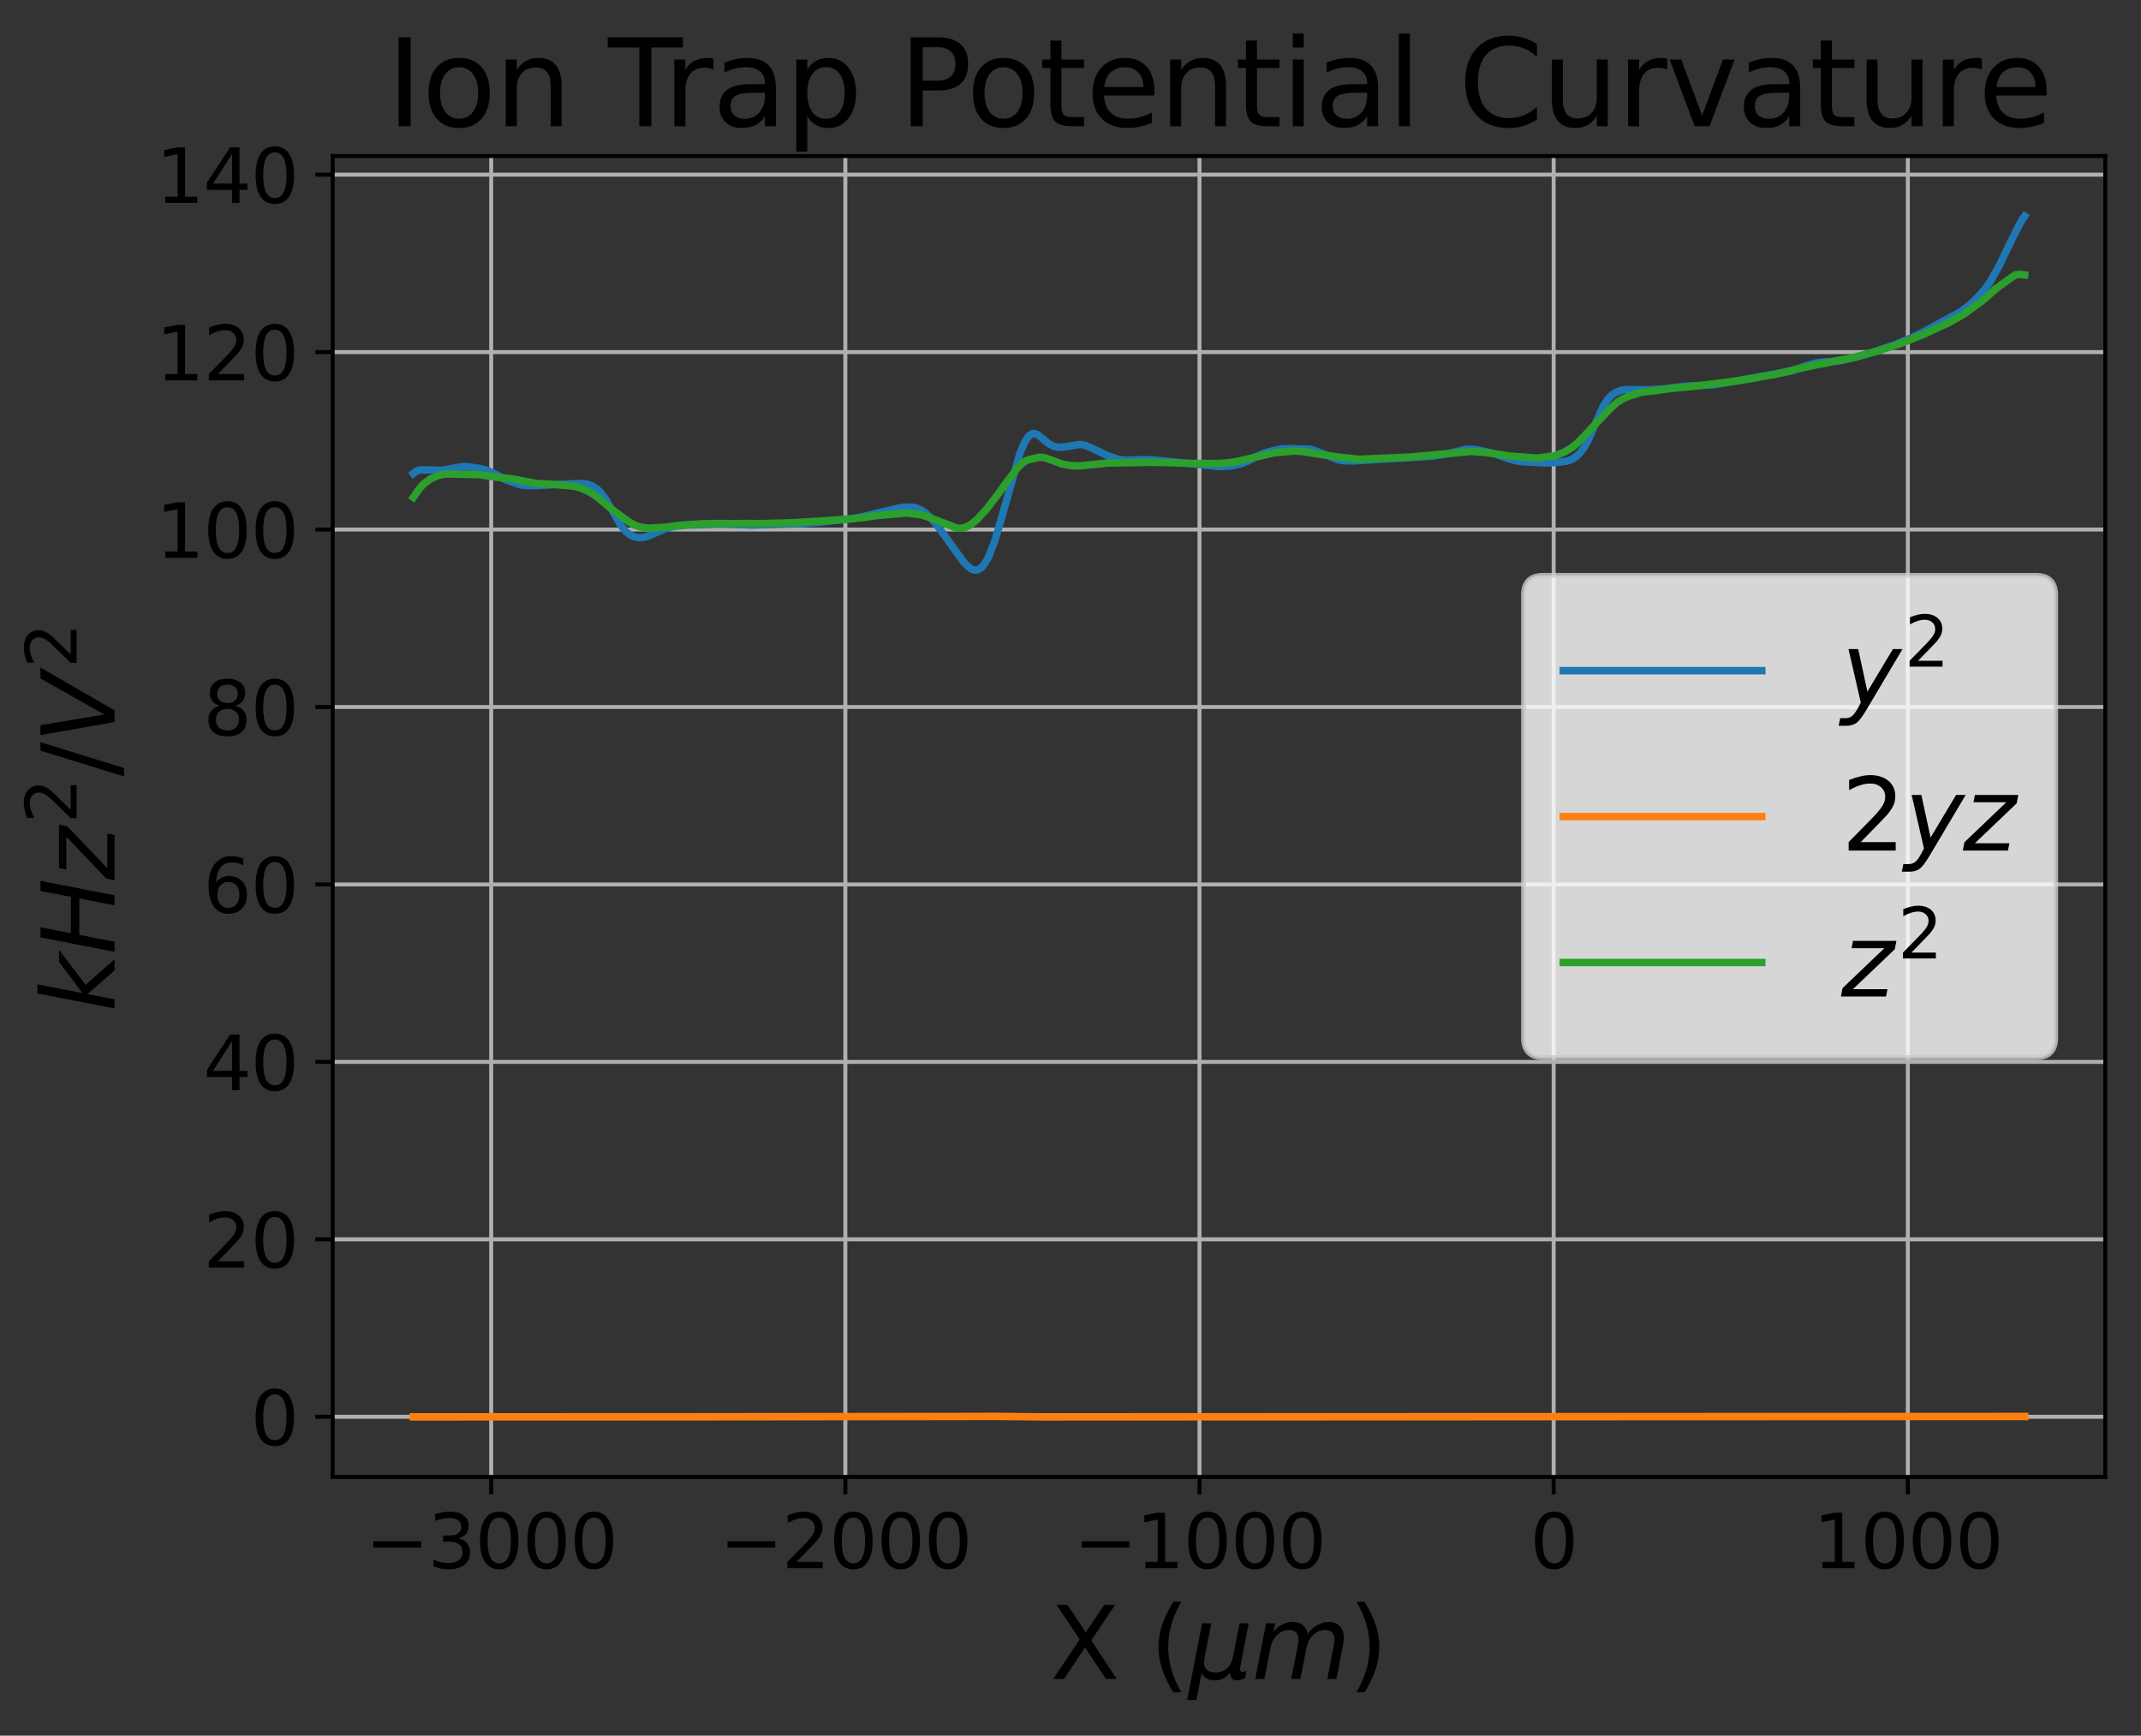 <?xml version="1.0" encoding="utf-8" standalone="no"?>
<!DOCTYPE svg PUBLIC "-//W3C//DTD SVG 1.1//EN"
  "http://www.w3.org/Graphics/SVG/1.1/DTD/svg11.dtd">
<svg xmlns:xlink="http://www.w3.org/1999/xlink" width="431.351pt" height="349.665pt" viewBox="0 0 431.351 349.665" xmlns="http://www.w3.org/2000/svg" version="1.1">
 <rect x="0" y="0" width="431.351" height="349.665" fill="#333333" stroke="none"/>
 <defs>
  <style type="text/css">*{stroke-linejoin: round; stroke-linecap: butt}</style>
 </defs>
 <g id="figure_1">
  <g id="patch_1">
   <path d="M 0 349.665 
L 431.351 349.665 
L 431.351 0 
L 0 0 
L 0 349.665 
z
" style="fill: none"/>
  </g>
  <g id="axes_1">
   <g id="patch_2">
    <path d="M 67.031 297.548 
L 424.151 297.548 
L 424.151 31.436 
L 67.031 31.436 
L 67.031 297.548 
z
" style="fill: none"/>
   </g>
   <g id="matplotlib.axis_1">
    <g id="xtick_1">
     <g id="line2d_1">
      <path d="M 98.962 297.548 
L 98.962 31.436 
" clip-path="url(#p16dad856f7)" style="fill: none; stroke: #b0b0b0; stroke-width: 0.8; stroke-linecap: square"/>
     </g>
     <g id="line2d_2">
      <defs>
       <path id="md39032bed2" d="M 0 0 
L 0 3.5 
" style="stroke: #000000; stroke-width: 0.8"/>
      </defs>
      <g>
       <use xlink:href="#md39032bed2" x="98.962" y="297.548" style="stroke: #000000; stroke-width: 0.8"/>
      </g>
     </g>
     <g id="text_1">
      <!-- −3000 -->
      <g transform="translate(73.589 315.946)scale(0.15 -0.15)">
       <defs>
        <path id="DejaVuSans-2212" d="M 678 2272 
L 4684 2272 
L 4684 1741 
L 678 1741 
L 678 2272 
z
" transform="scale(0.016)"/>
        <path id="DejaVuSans-33" d="M 2597 2516 
Q 3050 2419 3304 2112 
Q 3559 1806 3559 1356 
Q 3559 666 3084 287 
Q 2609 -91 1734 -91 
Q 1441 -91 1130 -33 
Q 819 25 488 141 
L 488 750 
Q 750 597 1062 519 
Q 1375 441 1716 441 
Q 2309 441 2620 675 
Q 2931 909 2931 1356 
Q 2931 1769 2642 2001 
Q 2353 2234 1838 2234 
L 1294 2234 
L 1294 2753 
L 1863 2753 
Q 2328 2753 2575 2939 
Q 2822 3125 2822 3475 
Q 2822 3834 2567 4026 
Q 2313 4219 1838 4219 
Q 1578 4219 1281 4162 
Q 984 4106 628 3988 
L 628 4550 
Q 988 4650 1302 4700 
Q 1616 4750 1894 4750 
Q 2613 4750 3031 4423 
Q 3450 4097 3450 3541 
Q 3450 3153 3228 2886 
Q 3006 2619 2597 2516 
z
" transform="scale(0.016)"/>
        <path id="DejaVuSans-30" d="M 2034 4250 
Q 1547 4250 1301 3770 
Q 1056 3291 1056 2328 
Q 1056 1369 1301 889 
Q 1547 409 2034 409 
Q 2525 409 2770 889 
Q 3016 1369 3016 2328 
Q 3016 3291 2770 3770 
Q 2525 4250 2034 4250 
z
M 2034 4750 
Q 2819 4750 3233 4129 
Q 3647 3509 3647 2328 
Q 3647 1150 3233 529 
Q 2819 -91 2034 -91 
Q 1250 -91 836 529 
Q 422 1150 422 2328 
Q 422 3509 836 4129 
Q 1250 4750 2034 4750 
z
" transform="scale(0.016)"/>
       </defs>
       <use xlink:href="#DejaVuSans-2212"/>
       <use xlink:href="#DejaVuSans-33" x="83.789"/>
       <use xlink:href="#DejaVuSans-30" x="147.412"/>
       <use xlink:href="#DejaVuSans-30" x="211.035"/>
       <use xlink:href="#DejaVuSans-30" x="274.658"/>
      </g>
     </g>
    </g>
    <g id="xtick_2">
     <g id="line2d_3">
      <path d="M 170.314 297.548 
L 170.314 31.436 
" clip-path="url(#p16dad856f7)" style="fill: none; stroke: #b0b0b0; stroke-width: 0.8; stroke-linecap: square"/>
     </g>
     <g id="line2d_4">
      <g>
       <use xlink:href="#md39032bed2" x="170.314" y="297.548" style="stroke: #000000; stroke-width: 0.8"/>
      </g>
     </g>
     <g id="text_2">
      <!-- −2000 -->
      <g transform="translate(144.942 315.946)scale(0.15 -0.15)">
       <defs>
        <path id="DejaVuSans-32" d="M 1228 531 
L 3431 531 
L 3431 0 
L 469 0 
L 469 531 
Q 828 903 1448 1529 
Q 2069 2156 2228 2338 
Q 2531 2678 2651 2914 
Q 2772 3150 2772 3378 
Q 2772 3750 2511 3984 
Q 2250 4219 1831 4219 
Q 1534 4219 1204 4116 
Q 875 4013 500 3803 
L 500 4441 
Q 881 4594 1212 4672 
Q 1544 4750 1819 4750 
Q 2544 4750 2975 4387 
Q 3406 4025 3406 3419 
Q 3406 3131 3298 2873 
Q 3191 2616 2906 2266 
Q 2828 2175 2409 1742 
Q 1991 1309 1228 531 
z
" transform="scale(0.016)"/>
       </defs>
       <use xlink:href="#DejaVuSans-2212"/>
       <use xlink:href="#DejaVuSans-32" x="83.789"/>
       <use xlink:href="#DejaVuSans-30" x="147.412"/>
       <use xlink:href="#DejaVuSans-30" x="211.035"/>
       <use xlink:href="#DejaVuSans-30" x="274.658"/>
      </g>
     </g>
    </g>
    <g id="xtick_3">
     <g id="line2d_5">
      <path d="M 241.667 297.548 
L 241.667 31.436 
" clip-path="url(#p16dad856f7)" style="fill: none; stroke: #b0b0b0; stroke-width: 0.8; stroke-linecap: square"/>
     </g>
     <g id="line2d_6">
      <g>
       <use xlink:href="#md39032bed2" x="241.667" y="297.548" style="stroke: #000000; stroke-width: 0.8"/>
      </g>
     </g>
     <g id="text_3">
      <!-- −1000 -->
      <g transform="translate(216.295 315.946)scale(0.15 -0.15)">
       <defs>
        <path id="DejaVuSans-31" d="M 794 531 
L 1825 531 
L 1825 4091 
L 703 3866 
L 703 4441 
L 1819 4666 
L 2450 4666 
L 2450 531 
L 3481 531 
L 3481 0 
L 794 0 
L 794 531 
z
" transform="scale(0.016)"/>
       </defs>
       <use xlink:href="#DejaVuSans-2212"/>
       <use xlink:href="#DejaVuSans-31" x="83.789"/>
       <use xlink:href="#DejaVuSans-30" x="147.412"/>
       <use xlink:href="#DejaVuSans-30" x="211.035"/>
       <use xlink:href="#DejaVuSans-30" x="274.658"/>
      </g>
     </g>
    </g>
    <g id="xtick_4">
     <g id="line2d_7">
      <path d="M 313.02 297.548 
L 313.02 31.436 
" clip-path="url(#p16dad856f7)" style="fill: none; stroke: #b0b0b0; stroke-width: 0.8; stroke-linecap: square"/>
     </g>
     <g id="line2d_8">
      <g>
       <use xlink:href="#md39032bed2" x="313.02" y="297.548" style="stroke: #000000; stroke-width: 0.8"/>
      </g>
     </g>
     <g id="text_4">
      <!-- 0 -->
      <g transform="translate(308.248 315.946)scale(0.15 -0.15)">
       <use xlink:href="#DejaVuSans-30"/>
      </g>
     </g>
    </g>
    <g id="xtick_5">
     <g id="line2d_9">
      <path d="M 384.372 297.548 
L 384.372 31.436 
" clip-path="url(#p16dad856f7)" style="fill: none; stroke: #b0b0b0; stroke-width: 0.8; stroke-linecap: square"/>
     </g>
     <g id="line2d_10">
      <g>
       <use xlink:href="#md39032bed2" x="384.372" y="297.548" style="stroke: #000000; stroke-width: 0.8"/>
      </g>
     </g>
     <g id="text_5">
      <!-- 1000 -->
      <g transform="translate(365.285 315.946)scale(0.15 -0.15)">
       <use xlink:href="#DejaVuSans-31"/>
       <use xlink:href="#DejaVuSans-30" x="63.623"/>
       <use xlink:href="#DejaVuSans-30" x="127.246"/>
       <use xlink:href="#DejaVuSans-30" x="190.869"/>
      </g>
     </g>
    </g>
    <g id="text_6">
     <!-- X ($\mu m$) -->
     <g transform="translate(211.591 338.265)scale(0.2 -0.2)">
      <defs>
       <path id="DejaVuSans-58" d="M 403 4666 
L 1081 4666 
L 2241 2931 
L 3406 4666 
L 4084 4666 
L 2584 2425 
L 4184 0 
L 3506 0 
L 2194 1984 
L 872 0 
L 191 0 
L 1856 2491 
L 403 4666 
z
" transform="scale(0.016)"/>
       <path id="DejaVuSans-20" transform="scale(0.016)"/>
       <path id="DejaVuSans-28" d="M 1984 4856 
Q 1566 4138 1362 3434 
Q 1159 2731 1159 2009 
Q 1159 1288 1364 580 
Q 1569 -128 1984 -844 
L 1484 -844 
Q 1016 -109 783 600 
Q 550 1309 550 2009 
Q 550 2706 781 3412 
Q 1013 4119 1484 4856 
L 1984 4856 
z
" transform="scale(0.016)"/>
       <path id="DejaVuSans-Oblique-3bc" d="M -84 -1331 
L 856 3500 
L 1434 3500 
L 1009 1322 
Q 997 1256 987 1175 
Q 978 1094 978 1013 
Q 978 722 1161 565 
Q 1344 409 1684 409 
Q 2147 409 2431 671 
Q 2716 934 2816 1459 
L 3213 3500 
L 3788 3500 
L 3266 809 
Q 3253 750 3248 706 
Q 3244 663 3244 628 
Q 3244 531 3283 486 
Q 3322 441 3406 441 
Q 3438 441 3492 456 
Q 3547 472 3647 513 
L 3559 50 
Q 3422 -19 3297 -55 
Q 3172 -91 3053 -91 
Q 2847 -91 2730 40 
Q 2613 172 2613 403 
Q 2438 153 2195 31 
Q 1953 -91 1625 -91 
Q 1334 -91 1117 43 
Q 900 178 831 397 
L 494 -1331 
L -84 -1331 
z
" transform="scale(0.016)"/>
       <path id="DejaVuSans-Oblique-6d" d="M 5747 2113 
L 5338 0 
L 4763 0 
L 5166 2094 
Q 5191 2228 5203 2325 
Q 5216 2422 5216 2491 
Q 5216 2772 5059 2928 
Q 4903 3084 4622 3084 
Q 4203 3084 3875 2770 
Q 3547 2456 3450 1953 
L 3066 0 
L 2491 0 
L 2900 2094 
Q 2925 2209 2937 2307 
Q 2950 2406 2950 2484 
Q 2950 2769 2794 2926 
Q 2638 3084 2363 3084 
Q 1938 3084 1609 2770 
Q 1281 2456 1184 1953 
L 800 0 
L 225 0 
L 909 3500 
L 1484 3500 
L 1375 2956 
Q 1609 3263 1923 3423 
Q 2238 3584 2597 3584 
Q 2978 3584 3223 3384 
Q 3469 3184 3519 2828 
Q 3781 3197 4126 3390 
Q 4472 3584 4856 3584 
Q 5306 3584 5551 3325 
Q 5797 3066 5797 2591 
Q 5797 2488 5784 2364 
Q 5772 2241 5747 2113 
z
" transform="scale(0.016)"/>
       <path id="DejaVuSans-29" d="M 513 4856 
L 1013 4856 
Q 1481 4119 1714 3412 
Q 1947 2706 1947 2009 
Q 1947 1309 1714 600 
Q 1481 -109 1013 -844 
L 513 -844 
Q 928 -128 1133 580 
Q 1338 1288 1338 2009 
Q 1338 2731 1133 3434 
Q 928 4138 513 4856 
z
" transform="scale(0.016)"/>
      </defs>
      <use xlink:href="#DejaVuSans-58" transform="translate(0 0.125)"/>
      <use xlink:href="#DejaVuSans-20" transform="translate(68.506 0.125)"/>
      <use xlink:href="#DejaVuSans-28" transform="translate(100.293 0.125)"/>
      <use xlink:href="#DejaVuSans-Oblique-3bc" transform="translate(139.307 0.125)"/>
      <use xlink:href="#DejaVuSans-Oblique-6d" transform="translate(202.93 0.125)"/>
      <use xlink:href="#DejaVuSans-29" transform="translate(300.342 0.125)"/>
     </g>
    </g>
   </g>
   <g id="matplotlib.axis_2">
    <g id="ytick_1">
     <g id="line2d_11">
      <path d="M 67.031 285.429 
L 424.151 285.429 
" clip-path="url(#p16dad856f7)" style="fill: none; stroke: #b0b0b0; stroke-width: 0.8; stroke-linecap: square"/>
     </g>
     <g id="line2d_12">
      <defs>
       <path id="m6f3f5b6aff" d="M 0 0 
L -3.5 0 
" style="stroke: #000000; stroke-width: 0.8"/>
      </defs>
      <g>
       <use xlink:href="#m6f3f5b6aff" x="67.031" y="285.429" style="stroke: #000000; stroke-width: 0.8"/>
      </g>
     </g>
     <g id="text_7">
      <!-- 0 -->
      <g transform="translate(50.487 291.128)scale(0.15 -0.15)">
       <use xlink:href="#DejaVuSans-30"/>
      </g>
     </g>
    </g>
    <g id="ytick_2">
     <g id="line2d_13">
      <path d="M 67.031 249.68 
L 424.151 249.68 
" clip-path="url(#p16dad856f7)" style="fill: none; stroke: #b0b0b0; stroke-width: 0.8; stroke-linecap: square"/>
     </g>
     <g id="line2d_14">
      <g>
       <use xlink:href="#m6f3f5b6aff" x="67.031" y="249.68" style="stroke: #000000; stroke-width: 0.8"/>
      </g>
     </g>
     <g id="text_8">
      <!-- 20 -->
      <g transform="translate(40.944 255.379)scale(0.15 -0.15)">
       <use xlink:href="#DejaVuSans-32"/>
       <use xlink:href="#DejaVuSans-30" x="63.623"/>
      </g>
     </g>
    </g>
    <g id="ytick_3">
     <g id="line2d_15">
      <path d="M 67.031 213.931 
L 424.151 213.931 
" clip-path="url(#p16dad856f7)" style="fill: none; stroke: #b0b0b0; stroke-width: 0.8; stroke-linecap: square"/>
     </g>
     <g id="line2d_16">
      <g>
       <use xlink:href="#m6f3f5b6aff" x="67.031" y="213.931" style="stroke: #000000; stroke-width: 0.8"/>
      </g>
     </g>
     <g id="text_9">
      <!-- 40 -->
      <g transform="translate(40.944 219.63)scale(0.15 -0.15)">
       <defs>
        <path id="DejaVuSans-34" d="M 2419 4116 
L 825 1625 
L 2419 1625 
L 2419 4116 
z
M 2253 4666 
L 3047 4666 
L 3047 1625 
L 3713 1625 
L 3713 1100 
L 3047 1100 
L 3047 0 
L 2419 0 
L 2419 1100 
L 313 1100 
L 313 1709 
L 2253 4666 
z
" transform="scale(0.016)"/>
       </defs>
       <use xlink:href="#DejaVuSans-34"/>
       <use xlink:href="#DejaVuSans-30" x="63.623"/>
      </g>
     </g>
    </g>
    <g id="ytick_4">
     <g id="line2d_17">
      <path d="M 67.031 178.182 
L 424.151 178.182 
" clip-path="url(#p16dad856f7)" style="fill: none; stroke: #b0b0b0; stroke-width: 0.8; stroke-linecap: square"/>
     </g>
     <g id="line2d_18">
      <g>
       <use xlink:href="#m6f3f5b6aff" x="67.031" y="178.182" style="stroke: #000000; stroke-width: 0.8"/>
      </g>
     </g>
     <g id="text_10">
      <!-- 60 -->
      <g transform="translate(40.944 183.881)scale(0.15 -0.15)">
       <defs>
        <path id="DejaVuSans-36" d="M 2113 2584 
Q 1688 2584 1439 2293 
Q 1191 2003 1191 1497 
Q 1191 994 1439 701 
Q 1688 409 2113 409 
Q 2538 409 2786 701 
Q 3034 994 3034 1497 
Q 3034 2003 2786 2293 
Q 2538 2584 2113 2584 
z
M 3366 4563 
L 3366 3988 
Q 3128 4100 2886 4159 
Q 2644 4219 2406 4219 
Q 1781 4219 1451 3797 
Q 1122 3375 1075 2522 
Q 1259 2794 1537 2939 
Q 1816 3084 2150 3084 
Q 2853 3084 3261 2657 
Q 3669 2231 3669 1497 
Q 3669 778 3244 343 
Q 2819 -91 2113 -91 
Q 1303 -91 875 529 
Q 447 1150 447 2328 
Q 447 3434 972 4092 
Q 1497 4750 2381 4750 
Q 2619 4750 2861 4703 
Q 3103 4656 3366 4563 
z
" transform="scale(0.016)"/>
       </defs>
       <use xlink:href="#DejaVuSans-36"/>
       <use xlink:href="#DejaVuSans-30" x="63.623"/>
      </g>
     </g>
    </g>
    <g id="ytick_5">
     <g id="line2d_19">
      <path d="M 67.031 142.433 
L 424.151 142.433 
" clip-path="url(#p16dad856f7)" style="fill: none; stroke: #b0b0b0; stroke-width: 0.8; stroke-linecap: square"/>
     </g>
     <g id="line2d_20">
      <g>
       <use xlink:href="#m6f3f5b6aff" x="67.031" y="142.433" style="stroke: #000000; stroke-width: 0.8"/>
      </g>
     </g>
     <g id="text_11">
      <!-- 80 -->
      <g transform="translate(40.944 148.132)scale(0.15 -0.15)">
       <defs>
        <path id="DejaVuSans-38" d="M 2034 2216 
Q 1584 2216 1326 1975 
Q 1069 1734 1069 1313 
Q 1069 891 1326 650 
Q 1584 409 2034 409 
Q 2484 409 2743 651 
Q 3003 894 3003 1313 
Q 3003 1734 2745 1975 
Q 2488 2216 2034 2216 
z
M 1403 2484 
Q 997 2584 770 2862 
Q 544 3141 544 3541 
Q 544 4100 942 4425 
Q 1341 4750 2034 4750 
Q 2731 4750 3128 4425 
Q 3525 4100 3525 3541 
Q 3525 3141 3298 2862 
Q 3072 2584 2669 2484 
Q 3125 2378 3379 2068 
Q 3634 1759 3634 1313 
Q 3634 634 3220 271 
Q 2806 -91 2034 -91 
Q 1263 -91 848 271 
Q 434 634 434 1313 
Q 434 1759 690 2068 
Q 947 2378 1403 2484 
z
M 1172 3481 
Q 1172 3119 1398 2916 
Q 1625 2713 2034 2713 
Q 2441 2713 2670 2916 
Q 2900 3119 2900 3481 
Q 2900 3844 2670 4047 
Q 2441 4250 2034 4250 
Q 1625 4250 1398 4047 
Q 1172 3844 1172 3481 
z
" transform="scale(0.016)"/>
       </defs>
       <use xlink:href="#DejaVuSans-38"/>
       <use xlink:href="#DejaVuSans-30" x="63.623"/>
      </g>
     </g>
    </g>
    <g id="ytick_6">
     <g id="line2d_21">
      <path d="M 67.031 106.684 
L 424.151 106.684 
" clip-path="url(#p16dad856f7)" style="fill: none; stroke: #b0b0b0; stroke-width: 0.8; stroke-linecap: square"/>
     </g>
     <g id="line2d_22">
      <g>
       <use xlink:href="#m6f3f5b6aff" x="67.031" y="106.684" style="stroke: #000000; stroke-width: 0.8"/>
      </g>
     </g>
     <g id="text_12">
      <!-- 100 -->
      <g transform="translate(31.4 112.383)scale(0.15 -0.15)">
       <use xlink:href="#DejaVuSans-31"/>
       <use xlink:href="#DejaVuSans-30" x="63.623"/>
       <use xlink:href="#DejaVuSans-30" x="127.246"/>
      </g>
     </g>
    </g>
    <g id="ytick_7">
     <g id="line2d_23">
      <path d="M 67.031 70.935 
L 424.151 70.935 
" clip-path="url(#p16dad856f7)" style="fill: none; stroke: #b0b0b0; stroke-width: 0.8; stroke-linecap: square"/>
     </g>
     <g id="line2d_24">
      <g>
       <use xlink:href="#m6f3f5b6aff" x="67.031" y="70.935" style="stroke: #000000; stroke-width: 0.8"/>
      </g>
     </g>
     <g id="text_13">
      <!-- 120 -->
      <g transform="translate(31.4 76.634)scale(0.15 -0.15)">
       <use xlink:href="#DejaVuSans-31"/>
       <use xlink:href="#DejaVuSans-32" x="63.623"/>
       <use xlink:href="#DejaVuSans-30" x="127.246"/>
      </g>
     </g>
    </g>
    <g id="ytick_8">
     <g id="line2d_25">
      <path d="M 67.031 35.186 
L 424.151 35.186 
" clip-path="url(#p16dad856f7)" style="fill: none; stroke: #b0b0b0; stroke-width: 0.8; stroke-linecap: square"/>
     </g>
     <g id="line2d_26">
      <g>
       <use xlink:href="#m6f3f5b6aff" x="67.031" y="35.186" style="stroke: #000000; stroke-width: 0.8"/>
      </g>
     </g>
     <g id="text_14">
      <!-- 140 -->
      <g transform="translate(31.4 40.885)scale(0.15 -0.15)">
       <use xlink:href="#DejaVuSans-31"/>
       <use xlink:href="#DejaVuSans-34" x="63.623"/>
       <use xlink:href="#DejaVuSans-30" x="127.246"/>
      </g>
     </g>
    </g>
    <g id="text_15">
     <!-- $kHz^2/V^2$ -->
     <g transform="translate(23.241 203.892)rotate(-90)scale(0.2 -0.2)">
      <defs>
       <path id="DejaVuSans-Oblique-6b" d="M 1172 4863 
L 1747 4863 
L 1197 2028 
L 3169 3500 
L 3916 3500 
L 1716 1825 
L 3322 0 
L 2625 0 
L 1131 1709 
L 800 0 
L 225 0 
L 1172 4863 
z
" transform="scale(0.016)"/>
       <path id="DejaVuSans-Oblique-48" d="M 1081 4666 
L 1716 4666 
L 1344 2753 
L 3634 2753 
L 4006 4666 
L 4641 4666 
L 3731 0 
L 3097 0 
L 3531 2222 
L 1241 2222 
L 806 0 
L 172 0 
L 1081 4666 
z
" transform="scale(0.016)"/>
       <path id="DejaVuSans-Oblique-7a" d="M 744 3500 
L 3475 3500 
L 3372 2975 
L 738 459 
L 2913 459 
L 2822 0 
L -19 0 
L 84 525 
L 2719 3041 
L 653 3041 
L 744 3500 
z
" transform="scale(0.016)"/>
       <path id="DejaVuSans-2f" d="M 1625 4666 
L 2156 4666 
L 531 -594 
L 0 -594 
L 1625 4666 
z
" transform="scale(0.016)"/>
       <path id="DejaVuSans-Oblique-56" d="M 1319 0 
L 500 4666 
L 1119 4666 
L 1797 653 
L 4063 4666 
L 4750 4666 
L 2053 0 
L 1319 0 
z
" transform="scale(0.016)"/>
      </defs>
      <use xlink:href="#DejaVuSans-Oblique-6b" transform="translate(0 0.766)"/>
      <use xlink:href="#DejaVuSans-Oblique-48" transform="translate(57.91 0.766)"/>
      <use xlink:href="#DejaVuSans-Oblique-7a" transform="translate(133.105 0.766)"/>
      <use xlink:href="#DejaVuSans-32" transform="translate(190.062 39.047)scale(0.7)"/>
      <use xlink:href="#DejaVuSans-2f" transform="translate(237.332 0.766)"/>
      <use xlink:href="#DejaVuSans-Oblique-56" transform="translate(271.024 0.766)"/>
      <use xlink:href="#DejaVuSans-32" transform="translate(346.449 39.047)scale(0.7)"/>
     </g>
    </g>
   </g>
   <g id="line2d_27">
    <path d="M 83.264 95.4 
L 83.906 94.928 
L 84.477 94.672 
L 86.832 94.677 
L 88.401 94.773 
L 89.186 94.721 
L 90.756 94.444 
L 93.111 94.012 
L 94.11 94.01 
L 96.536 94.341 
L 97.749 94.636 
L 99.532 95.389 
L 102.03 96.722 
L 104.741 97.636 
L 105.526 97.784 
L 107.595 97.846 
L 116.942 97.389 
L 118.227 97.524 
L 119.226 97.852 
L 120.153 98.426 
L 120.938 99.151 
L 121.866 100.345 
L 123.221 102.633 
L 125.077 105.827 
L 126.076 107.057 
L 126.86 107.708 
L 127.717 108.133 
L 128.644 108.33 
L 129.715 108.259 
L 130.928 107.893 
L 131.998 107.396 
L 134.352 106.412 
L 135.78 106.063 
L 138.277 105.781 
L 139.775 105.759 
L 144.77 105.589 
L 149.907 105.72 
L 151.548 105.786 
L 154.046 105.705 
L 155.187 105.697 
L 156.757 105.639 
L 159.611 105.564 
L 161.681 105.519 
L 165.462 105.181 
L 166.889 105.005 
L 169.387 104.73 
L 171.67 104.476 
L 173.525 104.131 
L 181.588 102.236 
L 183.158 102.129 
L 184.228 102.249 
L 185.298 102.614 
L 186.369 103.262 
L 187.367 104.153 
L 188.652 105.629 
L 189.936 107.395 
L 194.217 113.329 
L 195.216 114.295 
L 195.787 114.686 
L 196.429 114.87 
L 197 114.814 
L 197.785 114.317 
L 198.356 113.609 
L 199.141 112.276 
L 200.354 109.18 
L 201.709 104.607 
L 205.491 91.287 
L 206.419 89.14 
L 207.132 88.003 
L 207.56 87.621 
L 208.06 87.333 
L 208.417 87.324 
L 209.059 87.569 
L 209.915 88.233 
L 211.271 89.386 
L 212.198 89.885 
L 213.197 90.122 
L 214.838 89.977 
L 217.621 89.524 
L 218.62 89.711 
L 219.833 90.218 
L 223.258 91.859 
L 225.327 92.541 
L 226.683 92.729 
L 228.038 92.689 
L 229.965 92.605 
L 232.534 92.665 
L 234.817 92.892 
L 245.591 93.997 
L 247.946 93.883 
L 250.086 93.433 
L 251.514 92.827 
L 253.297 91.893 
L 255.081 91.152 
L 257.935 90.464 
L 259.648 90.39 
L 263.786 90.48 
L 264.856 90.745 
L 266.569 91.413 
L 269.637 92.642 
L 270.85 92.84 
L 272.777 92.851 
L 288.76 91.892 
L 291.614 91.409 
L 295.324 90.52 
L 296.608 90.511 
L 298.107 90.701 
L 301.104 91.417 
L 304.1 92.471 
L 305.599 92.877 
L 307.169 93.053 
L 311.45 93.273 
L 313.733 93.164 
L 315.66 92.916 
L 316.73 92.513 
L 317.657 91.902 
L 318.442 91.122 
L 319.227 90.036 
L 320.155 88.301 
L 321.296 85.649 
L 322.938 81.967 
L 323.794 80.583 
L 324.65 79.652 
L 325.506 79.072 
L 326.505 78.682 
L 327.647 78.483 
L 329.573 78.51 
L 331.428 78.539 
L 335.139 78.364 
L 337.922 77.99 
L 340.062 77.781 
L 345.628 77.495 
L 360.897 74.742 
L 362.61 74.152 
L 363.894 73.668 
L 365.892 73.105 
L 367.319 72.914 
L 369.103 72.862 
L 370.601 72.706 
L 373.312 72.084 
L 373.883 71.963 
L 375.953 71.403 
L 376.737 71.116 
L 379.592 70.161 
L 381.875 69.407 
L 385.3 67.957 
L 387.868 66.689 
L 391.293 64.816 
L 393.291 63.726 
L 394.932 62.87 
L 397.144 61.167 
L 398.643 59.697 
L 399.998 58.122 
L 401.069 56.574 
L 402.781 53.539 
L 404.708 49.565 
L 405.064 48.787 
L 407.205 44.549 
L 407.919 43.532 
L 407.919 43.532 
" clip-path="url(#p16dad856f7)" style="fill: none; stroke: #1f77b4; stroke-width: 1.5; stroke-linecap: square"/>
   </g>
   <g id="line2d_28">
    <path d="M 83.264 285.446 
L 135.851 285.429 
L 192.862 285.368 
L 200.924 285.35 
L 209.558 285.445 
L 242.88 285.429 
L 407.919 285.365 
L 407.919 285.365 
" clip-path="url(#p16dad856f7)" style="fill: none; stroke: #ff7f0e; stroke-width: 1.5; stroke-linecap: square"/>
   </g>
   <g id="line2d_29">
    <path d="M 83.264 100.204 
L 84.477 98.481 
L 85.333 97.536 
L 86.689 96.503 
L 88.33 95.782 
L 89.329 95.561 
L 90.542 95.488 
L 96.464 95.622 
L 99.889 96.125 
L 103.1 96.449 
L 108.023 97.395 
L 109.807 97.501 
L 111.52 97.585 
L 115.729 97.972 
L 117.014 98.323 
L 118.584 99.012 
L 119.939 99.832 
L 122.08 101.605 
L 123.792 103.006 
L 126.646 105.093 
L 127.788 105.755 
L 128.787 106.127 
L 129.715 106.309 
L 130.856 106.404 
L 134.067 106.216 
L 136.493 105.866 
L 141.63 105.517 
L 144.984 105.456 
L 148.124 105.496 
L 150.264 105.455 
L 153.332 105.49 
L 160.182 105.293 
L 170.457 104.627 
L 171.955 104.485 
L 174.381 104.197 
L 175.808 103.973 
L 176.807 103.854 
L 182.73 103.35 
L 185.512 103.706 
L 186.654 104.037 
L 192.79 106.4 
L 193.718 106.426 
L 194.289 106.314 
L 195.359 105.834 
L 196.786 104.72 
L 198.713 102.633 
L 201.067 99.57 
L 202.209 97.965 
L 204.849 94.44 
L 206.062 93.233 
L 206.918 92.695 
L 209.344 92.115 
L 210.486 92.233 
L 211.841 92.695 
L 213.911 93.456 
L 215.552 93.771 
L 217.122 93.874 
L 218.62 93.755 
L 223.044 93.291 
L 231.963 93.137 
L 236.815 93.242 
L 239.526 93.352 
L 245.377 93.375 
L 247.161 93.272 
L 249.088 93.002 
L 250.086 92.76 
L 256.722 91.225 
L 260.861 90.851 
L 262.573 90.994 
L 267.711 91.804 
L 269.637 92.098 
L 273.847 92.526 
L 284.336 92.065 
L 296.394 90.945 
L 299.177 91.14 
L 301.46 91.466 
L 304.314 91.882 
L 309.523 92.288 
L 313.305 91.816 
L 315.231 91.049 
L 316.516 90.285 
L 317.657 89.381 
L 319.084 87.934 
L 324.507 82.204 
L 325.792 81.068 
L 326.862 80.392 
L 328.36 79.733 
L 330.43 79.098 
L 331.643 78.909 
L 333.498 78.694 
L 336.495 78.285 
L 339.135 78.02 
L 342.488 77.675 
L 349.695 76.772 
L 353.619 76.146 
L 356.259 75.641 
L 357.544 75.44 
L 361.825 74.402 
L 364.465 73.82 
L 366.106 73.478 
L 368.175 73.09 
L 368.532 72.996 
L 369.959 72.671 
L 372.028 72.331 
L 373.455 72.032 
L 373.883 71.895 
L 378.379 70.72 
L 379.806 70.222 
L 382.731 69.255 
L 383.231 69.098 
L 386.584 67.74 
L 387.084 67.55 
L 387.868 67.214 
L 389.01 66.679 
L 389.724 66.329 
L 390.508 65.97 
L 391.293 65.626 
L 391.579 65.497 
L 392.221 65.216 
L 394.433 64.003 
L 396.003 63.054 
L 399.428 60.546 
L 401.568 58.676 
L 401.782 58.487 
L 401.854 58.276 
L 401.925 58.399 
L 402.424 57.938 
L 405.707 55.577 
L 405.778 55.594 
L 406.063 55.359 
L 406.349 55.338 
L 406.634 55.292 
L 406.92 55.278 
L 407.919 55.395 
L 407.919 55.395 
" clip-path="url(#p16dad856f7)" style="fill: none; stroke: #2ca02c; stroke-width: 1.5; stroke-linecap: square"/>
   </g>
   <g id="patch_3">
    <path d="M 67.031 297.548 
L 67.031 31.436 
" style="fill: none; stroke: #000000; stroke-width: 0.8; stroke-linejoin: miter; stroke-linecap: square"/>
   </g>
   <g id="patch_4">
    <path d="M 424.151 297.548 
L 424.151 31.436 
" style="fill: none; stroke: #000000; stroke-width: 0.8; stroke-linejoin: miter; stroke-linecap: square"/>
   </g>
   <g id="patch_5">
    <path d="M 67.031 297.548 
L 424.151 297.548 
" style="fill: none; stroke: #000000; stroke-width: 0.8; stroke-linejoin: miter; stroke-linecap: square"/>
   </g>
   <g id="patch_6">
    <path d="M 67.031 31.436 
L 424.151 31.436 
" style="fill: none; stroke: #000000; stroke-width: 0.8; stroke-linejoin: miter; stroke-linecap: square"/>
   </g>
   <g id="text_16">
    <!-- Ion Trap Potential Curvature -->
    <g transform="translate(77.906 25.436)scale(0.24 -0.24)">
     <defs>
      <path id="DejaVuSans-49" d="M 628 4666 
L 1259 4666 
L 1259 0 
L 628 0 
L 628 4666 
z
" transform="scale(0.016)"/>
      <path id="DejaVuSans-6f" d="M 1959 3097 
Q 1497 3097 1228 2736 
Q 959 2375 959 1747 
Q 959 1119 1226 758 
Q 1494 397 1959 397 
Q 2419 397 2687 759 
Q 2956 1122 2956 1747 
Q 2956 2369 2687 2733 
Q 2419 3097 1959 3097 
z
M 1959 3584 
Q 2709 3584 3137 3096 
Q 3566 2609 3566 1747 
Q 3566 888 3137 398 
Q 2709 -91 1959 -91 
Q 1206 -91 779 398 
Q 353 888 353 1747 
Q 353 2609 779 3096 
Q 1206 3584 1959 3584 
z
" transform="scale(0.016)"/>
      <path id="DejaVuSans-6e" d="M 3513 2113 
L 3513 0 
L 2938 0 
L 2938 2094 
Q 2938 2591 2744 2837 
Q 2550 3084 2163 3084 
Q 1697 3084 1428 2787 
Q 1159 2491 1159 1978 
L 1159 0 
L 581 0 
L 581 3500 
L 1159 3500 
L 1159 2956 
Q 1366 3272 1645 3428 
Q 1925 3584 2291 3584 
Q 2894 3584 3203 3211 
Q 3513 2838 3513 2113 
z
" transform="scale(0.016)"/>
      <path id="DejaVuSans-54" d="M -19 4666 
L 3928 4666 
L 3928 4134 
L 2272 4134 
L 2272 0 
L 1638 0 
L 1638 4134 
L -19 4134 
L -19 4666 
z
" transform="scale(0.016)"/>
      <path id="DejaVuSans-72" d="M 2631 2963 
Q 2534 3019 2420 3045 
Q 2306 3072 2169 3072 
Q 1681 3072 1420 2755 
Q 1159 2438 1159 1844 
L 1159 0 
L 581 0 
L 581 3500 
L 1159 3500 
L 1159 2956 
Q 1341 3275 1631 3429 
Q 1922 3584 2338 3584 
Q 2397 3584 2469 3576 
Q 2541 3569 2628 3553 
L 2631 2963 
z
" transform="scale(0.016)"/>
      <path id="DejaVuSans-61" d="M 2194 1759 
Q 1497 1759 1228 1600 
Q 959 1441 959 1056 
Q 959 750 1161 570 
Q 1363 391 1709 391 
Q 2188 391 2477 730 
Q 2766 1069 2766 1631 
L 2766 1759 
L 2194 1759 
z
M 3341 1997 
L 3341 0 
L 2766 0 
L 2766 531 
Q 2569 213 2275 61 
Q 1981 -91 1556 -91 
Q 1019 -91 701 211 
Q 384 513 384 1019 
Q 384 1609 779 1909 
Q 1175 2209 1959 2209 
L 2766 2209 
L 2766 2266 
Q 2766 2663 2505 2880 
Q 2244 3097 1772 3097 
Q 1472 3097 1187 3025 
Q 903 2953 641 2809 
L 641 3341 
Q 956 3463 1253 3523 
Q 1550 3584 1831 3584 
Q 2591 3584 2966 3190 
Q 3341 2797 3341 1997 
z
" transform="scale(0.016)"/>
      <path id="DejaVuSans-70" d="M 1159 525 
L 1159 -1331 
L 581 -1331 
L 581 3500 
L 1159 3500 
L 1159 2969 
Q 1341 3281 1617 3432 
Q 1894 3584 2278 3584 
Q 2916 3584 3314 3078 
Q 3713 2572 3713 1747 
Q 3713 922 3314 415 
Q 2916 -91 2278 -91 
Q 1894 -91 1617 61 
Q 1341 213 1159 525 
z
M 3116 1747 
Q 3116 2381 2855 2742 
Q 2594 3103 2138 3103 
Q 1681 3103 1420 2742 
Q 1159 2381 1159 1747 
Q 1159 1113 1420 752 
Q 1681 391 2138 391 
Q 2594 391 2855 752 
Q 3116 1113 3116 1747 
z
" transform="scale(0.016)"/>
      <path id="DejaVuSans-50" d="M 1259 4147 
L 1259 2394 
L 2053 2394 
Q 2494 2394 2734 2622 
Q 2975 2850 2975 3272 
Q 2975 3691 2734 3919 
Q 2494 4147 2053 4147 
L 1259 4147 
z
M 628 4666 
L 2053 4666 
Q 2838 4666 3239 4311 
Q 3641 3956 3641 3272 
Q 3641 2581 3239 2228 
Q 2838 1875 2053 1875 
L 1259 1875 
L 1259 0 
L 628 0 
L 628 4666 
z
" transform="scale(0.016)"/>
      <path id="DejaVuSans-74" d="M 1172 4494 
L 1172 3500 
L 2356 3500 
L 2356 3053 
L 1172 3053 
L 1172 1153 
Q 1172 725 1289 603 
Q 1406 481 1766 481 
L 2356 481 
L 2356 0 
L 1766 0 
Q 1100 0 847 248 
Q 594 497 594 1153 
L 594 3053 
L 172 3053 
L 172 3500 
L 594 3500 
L 594 4494 
L 1172 4494 
z
" transform="scale(0.016)"/>
      <path id="DejaVuSans-65" d="M 3597 1894 
L 3597 1613 
L 953 1613 
Q 991 1019 1311 708 
Q 1631 397 2203 397 
Q 2534 397 2845 478 
Q 3156 559 3463 722 
L 3463 178 
Q 3153 47 2828 -22 
Q 2503 -91 2169 -91 
Q 1331 -91 842 396 
Q 353 884 353 1716 
Q 353 2575 817 3079 
Q 1281 3584 2069 3584 
Q 2775 3584 3186 3129 
Q 3597 2675 3597 1894 
z
M 3022 2063 
Q 3016 2534 2758 2815 
Q 2500 3097 2075 3097 
Q 1594 3097 1305 2825 
Q 1016 2553 972 2059 
L 3022 2063 
z
" transform="scale(0.016)"/>
      <path id="DejaVuSans-69" d="M 603 3500 
L 1178 3500 
L 1178 0 
L 603 0 
L 603 3500 
z
M 603 4863 
L 1178 4863 
L 1178 4134 
L 603 4134 
L 603 4863 
z
" transform="scale(0.016)"/>
      <path id="DejaVuSans-6c" d="M 603 4863 
L 1178 4863 
L 1178 0 
L 603 0 
L 603 4863 
z
" transform="scale(0.016)"/>
      <path id="DejaVuSans-43" d="M 4122 4306 
L 4122 3641 
Q 3803 3938 3442 4084 
Q 3081 4231 2675 4231 
Q 1875 4231 1450 3742 
Q 1025 3253 1025 2328 
Q 1025 1406 1450 917 
Q 1875 428 2675 428 
Q 3081 428 3442 575 
Q 3803 722 4122 1019 
L 4122 359 
Q 3791 134 3420 21 
Q 3050 -91 2638 -91 
Q 1578 -91 968 557 
Q 359 1206 359 2328 
Q 359 3453 968 4101 
Q 1578 4750 2638 4750 
Q 3056 4750 3426 4639 
Q 3797 4528 4122 4306 
z
" transform="scale(0.016)"/>
      <path id="DejaVuSans-75" d="M 544 1381 
L 544 3500 
L 1119 3500 
L 1119 1403 
Q 1119 906 1312 657 
Q 1506 409 1894 409 
Q 2359 409 2629 706 
Q 2900 1003 2900 1516 
L 2900 3500 
L 3475 3500 
L 3475 0 
L 2900 0 
L 2900 538 
Q 2691 219 2414 64 
Q 2138 -91 1772 -91 
Q 1169 -91 856 284 
Q 544 659 544 1381 
z
M 1991 3584 
L 1991 3584 
z
" transform="scale(0.016)"/>
      <path id="DejaVuSans-76" d="M 191 3500 
L 800 3500 
L 1894 563 
L 2988 3500 
L 3597 3500 
L 2284 0 
L 1503 0 
L 191 3500 
z
" transform="scale(0.016)"/>
     </defs>
     <use xlink:href="#DejaVuSans-49"/>
     <use xlink:href="#DejaVuSans-6f" x="29.492"/>
     <use xlink:href="#DejaVuSans-6e" x="90.674"/>
     <use xlink:href="#DejaVuSans-20" x="154.053"/>
     <use xlink:href="#DejaVuSans-54" x="185.84"/>
     <use xlink:href="#DejaVuSans-72" x="232.174"/>
     <use xlink:href="#DejaVuSans-61" x="273.287"/>
     <use xlink:href="#DejaVuSans-70" x="334.566"/>
     <use xlink:href="#DejaVuSans-20" x="398.043"/>
     <use xlink:href="#DejaVuSans-50" x="429.83"/>
     <use xlink:href="#DejaVuSans-6f" x="486.508"/>
     <use xlink:href="#DejaVuSans-74" x="547.689"/>
     <use xlink:href="#DejaVuSans-65" x="586.898"/>
     <use xlink:href="#DejaVuSans-6e" x="648.422"/>
     <use xlink:href="#DejaVuSans-74" x="711.801"/>
     <use xlink:href="#DejaVuSans-69" x="751.01"/>
     <use xlink:href="#DejaVuSans-61" x="778.793"/>
     <use xlink:href="#DejaVuSans-6c" x="840.072"/>
     <use xlink:href="#DejaVuSans-20" x="867.855"/>
     <use xlink:href="#DejaVuSans-43" x="899.643"/>
     <use xlink:href="#DejaVuSans-75" x="969.467"/>
     <use xlink:href="#DejaVuSans-72" x="1032.846"/>
     <use xlink:href="#DejaVuSans-76" x="1073.959"/>
     <use xlink:href="#DejaVuSans-61" x="1133.139"/>
     <use xlink:href="#DejaVuSans-74" x="1194.418"/>
     <use xlink:href="#DejaVuSans-75" x="1233.627"/>
     <use xlink:href="#DejaVuSans-72" x="1297.006"/>
     <use xlink:href="#DejaVuSans-65" x="1335.869"/>
    </g>
   </g>
   <g id="legend_1">
    <g id="patch_7">
     <path d="M 310.951 213.069 
L 410.151 213.069 
Q 414.151 213.069 414.151 209.069 
L 414.151 119.916 
Q 414.151 115.916 410.151 115.916 
L 310.951 115.916 
Q 306.951 115.916 306.951 119.916 
L 306.951 209.069 
Q 306.951 213.069 310.951 213.069 
z
" style="fill: #ffffff; opacity: 0.8; stroke: #cccccc; stroke-linejoin: miter"/>
    </g>
    <g id="line2d_30">
     <path d="M 314.951 135.116 
L 334.951 135.116 
L 354.951 135.116 
" style="fill: none; stroke: #1f77b4; stroke-width: 1.5; stroke-linecap: square"/>
    </g>
    <g id="text_17">
     <!-- $y^2$ -->
     <g transform="translate(370.951 142.116)scale(0.2 -0.2)">
      <defs>
       <path id="DejaVuSans-Oblique-79" d="M 1588 -325 
Q 1188 -997 936 -1164 
Q 684 -1331 294 -1331 
L -159 -1331 
L -63 -850 
L 269 -850 
Q 509 -850 678 -719 
Q 847 -588 1056 -206 
L 1234 128 
L 459 3500 
L 1069 3500 
L 1650 819 
L 3256 3500 
L 3859 3500 
L 1588 -325 
z
" transform="scale(0.016)"/>
      </defs>
      <use xlink:href="#DejaVuSans-Oblique-79" transform="translate(0 0.766)"/>
      <use xlink:href="#DejaVuSans-32" transform="translate(63.646 39.047)scale(0.7)"/>
     </g>
    </g>
    <g id="line2d_31">
     <path d="M 314.951 164.513 
L 334.951 164.513 
L 354.951 164.513 
" style="fill: none; stroke: #ff7f0e; stroke-width: 1.5; stroke-linecap: square"/>
    </g>
    <g id="text_18">
     <!-- $2yz$ -->
     <g transform="translate(370.951 171.513)scale(0.2 -0.2)">
      <use xlink:href="#DejaVuSans-32" transform="translate(0 0.781)"/>
      <use xlink:href="#DejaVuSans-Oblique-79" transform="translate(63.623 0.781)"/>
      <use xlink:href="#DejaVuSans-Oblique-7a" transform="translate(122.803 0.781)"/>
     </g>
    </g>
    <g id="line2d_32">
     <path d="M 314.951 193.909 
L 334.951 193.909 
L 354.951 193.909 
" style="fill: none; stroke: #2ca02c; stroke-width: 1.5; stroke-linecap: square"/>
    </g>
    <g id="text_19">
     <!-- $z^2$ -->
     <g transform="translate(370.951 200.909)scale(0.2 -0.2)">
      <use xlink:href="#DejaVuSans-Oblique-7a" transform="translate(0 0.766)"/>
      <use xlink:href="#DejaVuSans-32" transform="translate(56.956 39.047)scale(0.7)"/>
     </g>
    </g>
   </g>
  </g>
 </g>
 <defs>
  <clipPath id="p16dad856f7">
   <rect x="67.031" y="31.436" width="357.12" height="266.112"/>
  </clipPath>
 </defs>
</svg>
